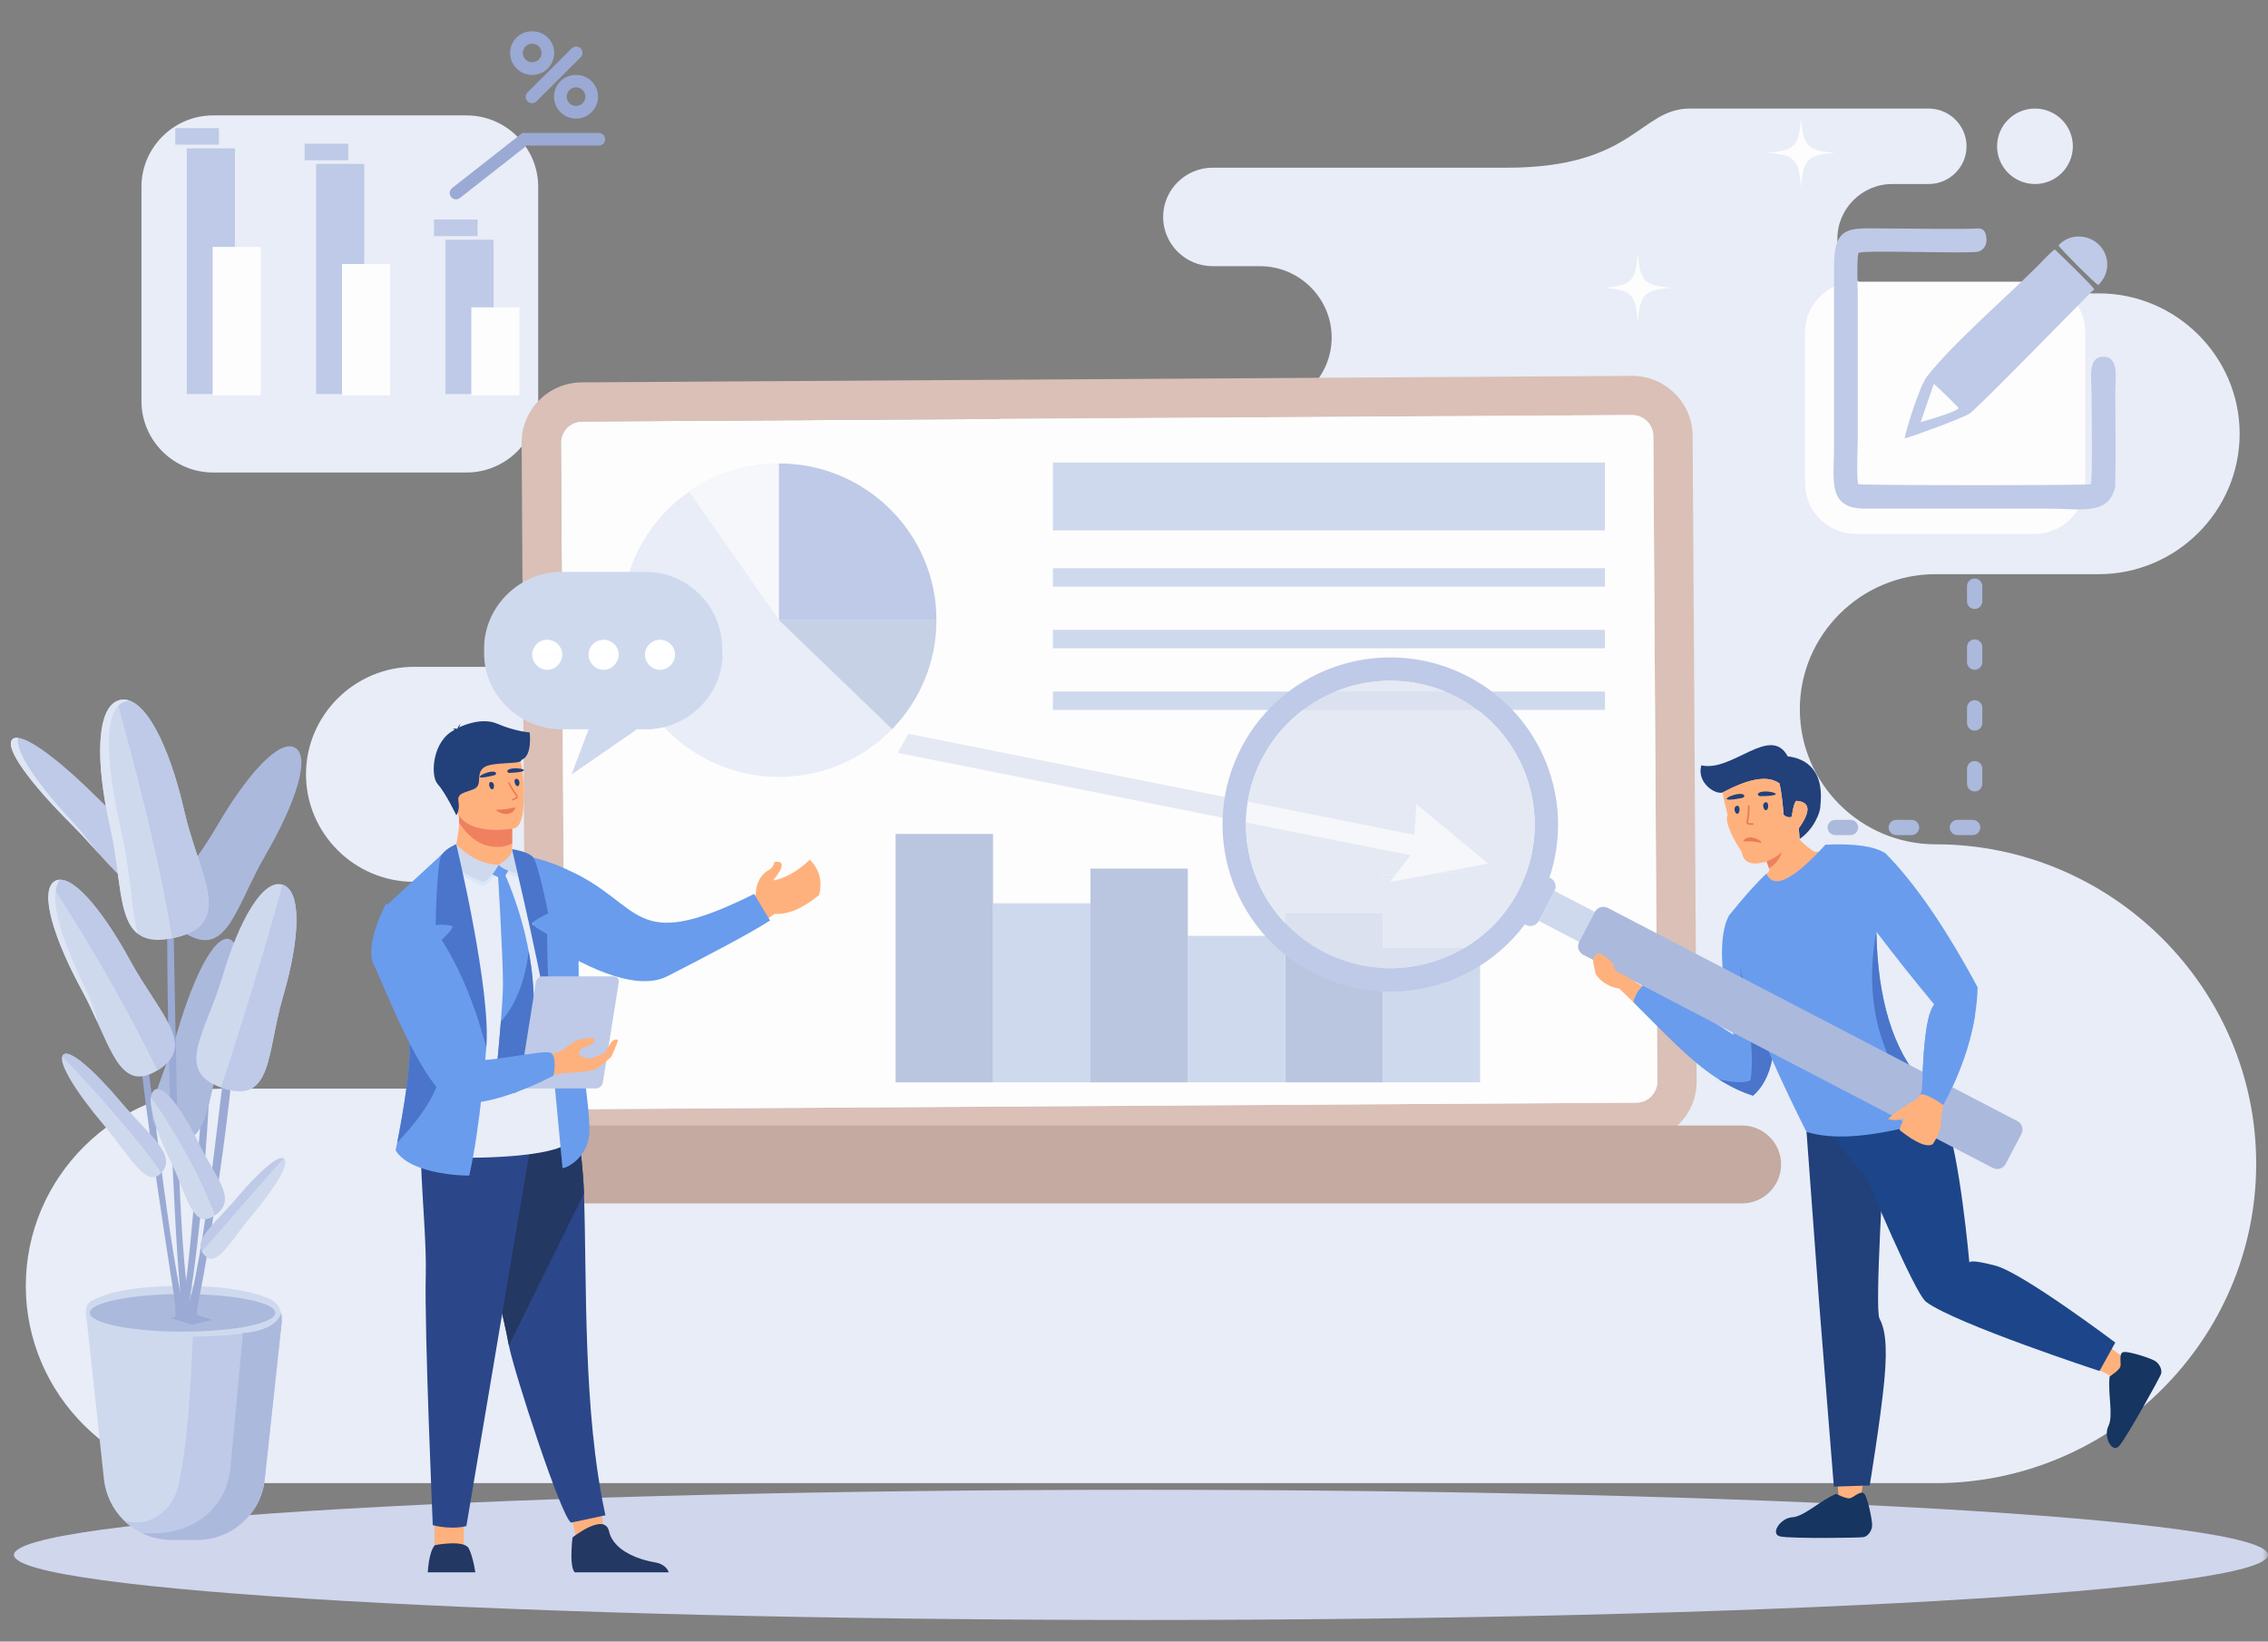 <svg width="210" height="152" viewBox="0 0 210 152" fill="none" xmlns="http://www.w3.org/2000/svg">
<rect x="0" y="0" width="210" height="152" fill="#808080" stroke="none"/>
<mask id="mask0_267_994" style="mask-type:luminance" maskUnits="userSpaceOnUse" x="0" y="0" width="210" height="152">
<rect width="210" height="152" fill="white"/>
</mask>
<g mask="url(#mask0_267_994)">
<path fill-rule="evenodd" clip-rule="evenodd" d="M19.733 10.686H43.196C46.846 10.686 49.833 13.66 49.833 17.294V37.143C49.833 40.779 46.846 43.751 43.196 43.751H19.733C16.085 43.751 13.098 40.779 13.098 37.143V17.294C13.098 13.66 16.085 10.686 19.733 10.686Z" fill="#E8EDF7"/>
<path fill-rule="evenodd" clip-rule="evenodd" d="M188.423 17.04C186.486 17.04 184.915 15.475 184.915 13.546C184.915 11.616 186.486 10.052 188.423 10.052C190.36 10.052 191.931 11.616 191.931 13.546C191.931 15.475 190.36 17.04 188.423 17.04ZM39.472 100.8H20.729C10.642 100.8 2.389 109.018 2.389 119.066C2.389 129.11 10.642 137.33 20.729 137.33H179.207C195.542 137.33 208.906 124.021 208.906 107.754V107.753C208.906 91.486 195.542 78.177 179.207 78.177C172.302 78.177 166.652 72.55 166.652 65.671C166.652 58.793 172.302 53.166 179.207 53.166H194.321C201.501 53.166 207.375 47.316 207.375 40.164C207.375 33.014 201.501 27.163 194.321 27.163H175.21C172.415 27.163 170.128 24.886 170.128 22.101C170.128 19.317 172.415 17.04 175.21 17.04H178.579C180.509 17.04 182.087 15.467 182.087 13.546C182.087 11.624 180.508 10.052 178.579 10.052H165.953C165.953 10.052 161.129 10.052 156.474 10.052C151.819 10.052 151.301 15.529 139.541 15.529C121.363 15.529 130.452 15.529 112.274 15.529C109.756 15.529 107.697 17.581 107.697 20.088C107.697 22.595 109.756 24.646 112.274 24.646H116.669C120.316 24.646 123.302 27.619 123.302 31.251C123.302 34.883 120.316 37.857 116.669 37.857H103.439C85.576 37.857 83.052 42.505 79.924 51.753C76.795 61 60.546 61.745 60.546 61.745H38.328C32.83 61.745 28.333 66.224 28.333 71.698C28.333 77.173 32.83 81.652 38.328 81.652H39.472C44.759 81.652 49.085 85.96 49.085 91.225C49.085 96.492 44.759 100.8 39.472 100.8Z" fill="#E8EDF7"/>
<path fill-rule="evenodd" clip-rule="evenodd" d="M169.928 77.323C169.537 77.323 169.221 77.007 169.221 76.618C169.221 76.23 169.537 75.915 169.928 75.915H171.342C171.732 75.915 172.048 76.23 172.048 76.618C172.048 77.007 171.732 77.323 171.342 77.323H169.928ZM182.132 54.273C182.132 53.885 182.448 53.569 182.839 53.569C183.229 53.569 183.546 53.885 183.546 54.273V55.681C183.546 56.07 183.229 56.386 182.839 56.386C182.448 56.386 182.132 56.07 182.132 55.681V54.273ZM182.132 59.906C182.132 59.517 182.448 59.202 182.839 59.202C183.229 59.202 183.546 59.517 183.546 59.906V61.314C183.546 61.703 183.229 62.018 182.839 62.018C182.448 62.018 182.132 61.703 182.132 61.314V59.906ZM182.132 65.538C182.132 65.15 182.448 64.834 182.839 64.834C183.229 64.834 183.546 65.15 183.546 65.538V66.947C183.546 67.335 183.229 67.65 182.839 67.65C182.448 67.65 182.132 67.335 182.132 66.947V65.538ZM182.132 71.171C182.132 70.782 182.448 70.467 182.839 70.467C183.229 70.467 183.546 70.782 183.546 71.171V72.579C183.546 72.968 183.229 73.283 182.839 73.283C182.448 73.283 182.132 72.968 182.132 72.579V71.171ZM182.653 75.915C183.043 75.915 183.36 76.23 183.36 76.618C183.36 77.007 183.043 77.323 182.653 77.323H181.239C180.849 77.323 180.532 77.007 180.532 76.618C180.532 76.23 180.849 75.915 181.239 75.915H182.653ZM176.997 75.915C177.388 75.915 177.704 76.23 177.704 76.618C177.704 77.007 177.388 77.323 176.997 77.323H175.583C175.193 77.323 174.876 77.007 174.876 76.618C174.876 76.23 175.193 75.915 175.583 75.915H176.997Z" fill="#ABB9DD"/>
<path fill-rule="evenodd" clip-rule="evenodd" d="M105.646 137.946C163.279 137.946 210 140.645 210 143.974C210 147.301 163.279 150 105.646 150C48.013 150 1.293 147.301 1.293 143.974C1.293 140.645 48.013 137.946 105.646 137.946Z" fill="#D0D6EC"/>
<path fill-rule="evenodd" clip-rule="evenodd" d="M151.507 102.101L54.287 102.703C53.203 102.708 52.318 101.838 52.31 100.761L51.939 40.996C51.932 39.92 52.807 39.037 53.89 39.03L151.108 38.429C152.192 38.421 153.078 39.293 153.084 40.372L153.457 100.133C153.463 101.213 152.588 102.095 151.507 102.101ZM156.724 40.349C156.704 37.272 154.176 34.786 151.086 34.803L53.866 35.405C50.778 35.423 48.279 37.943 48.299 41.02L48.67 100.783C48.69 103.86 51.22 106.347 54.309 106.328L151.528 105.727C154.619 105.707 157.115 103.189 157.096 100.112L156.724 40.349Z" fill="#DAC0B6"/>
<path fill-rule="evenodd" clip-rule="evenodd" d="M153.458 100.133C153.464 101.213 152.588 102.095 151.507 102.101L54.288 102.703C53.204 102.709 52.318 101.838 52.31 100.761L51.94 40.996C51.933 39.92 52.807 39.037 53.891 39.03L151.109 38.429C152.192 38.421 153.078 39.293 153.085 40.372L153.458 100.133Z" fill="#FDFDFD"/>
<path fill-rule="evenodd" clip-rule="evenodd" d="M87.646 57.427C87.646 61.602 85.984 65.387 83.283 68.167C80.465 71.07 76.509 72.877 72.132 72.877C63.566 72.877 56.619 65.964 56.619 57.427C56.619 52.181 59.244 47.546 63.259 44.756C65.772 43.002 68.831 41.976 72.132 41.976C80.7 41.976 87.646 48.894 87.646 57.427Z" fill="#FDFDFD"/>
<path fill-rule="evenodd" clip-rule="evenodd" d="M86.704 57.427C86.704 61.348 85.14 64.902 82.603 67.512C79.957 70.238 76.242 71.935 72.133 71.935C64.088 71.935 57.565 65.444 57.565 57.427C57.565 52.501 60.029 48.148 63.8 45.528C66.16 43.882 69.035 42.917 72.133 42.917C80.18 42.917 86.704 49.414 86.704 57.427Z" fill="#E8EDF7"/>
<path fill-rule="evenodd" clip-rule="evenodd" d="M72.134 42.917V57.427L63.803 45.528C66.161 43.882 69.036 42.917 72.134 42.917Z" fill="#F5F7FA"/>
<path fill-rule="evenodd" clip-rule="evenodd" d="M86.704 57.427H72.133V42.917C80.18 42.917 86.704 49.414 86.704 57.427Z" fill="#BECAE7"/>
<path fill-rule="evenodd" clip-rule="evenodd" d="M86.704 57.427C86.704 61.348 85.14 64.902 82.603 67.512L72.133 57.427H86.704Z" fill="#C7D1E6"/>
<path fill-rule="evenodd" clip-rule="evenodd" d="M161.293 111.428H44.102C42.101 111.428 40.478 109.814 40.478 107.822C40.478 105.831 42.101 104.215 44.102 104.215H161.293C163.294 104.215 164.916 105.831 164.916 107.822C164.916 108.985 164.362 110.019 163.505 110.68C162.894 111.149 162.126 111.428 161.293 111.428Z" fill="#C4AAA1"/>
<path fill-rule="evenodd" clip-rule="evenodd" d="M148.607 49.115H97.488V42.824H148.607V49.115ZM148.607 65.735H97.488V64.028H148.607V65.735ZM148.607 60.026H97.488V58.32H148.607V60.026ZM148.607 54.318H97.488V52.61H148.607V54.318Z" fill="#CFD9EE"/>
<path fill-rule="evenodd" clip-rule="evenodd" d="M128.023 100.218H137.044V87.76H128.023V100.218Z" fill="#CFD9EE"/>
<path fill-rule="evenodd" clip-rule="evenodd" d="M119.004 100.218H128.022V84.599H119.004V100.218Z" fill="#BAC6E0"/>
<path fill-rule="evenodd" clip-rule="evenodd" d="M109.982 100.218H119.004V86.655H109.982V100.218Z" fill="#CFD9EE"/>
<path fill-rule="evenodd" clip-rule="evenodd" d="M100.965 100.218H109.983V80.426H100.965V100.218Z" fill="#BAC6E0"/>
<path fill-rule="evenodd" clip-rule="evenodd" d="M91.947 100.218H100.965V83.64H91.947V100.218Z" fill="#CFD9EE"/>
<path fill-rule="evenodd" clip-rule="evenodd" d="M82.926 100.218H91.947V77.219H82.926V100.218Z" fill="#BAC6E0"/>
<path fill-rule="evenodd" clip-rule="evenodd" d="M84.118 67.95L83.113 69.706L130.089 79.093L127.879 81.029L135.523 80.802L131.165 74.381L130.954 77.309L84.118 67.95Z" fill="#E4E9F3"/>
<path fill-rule="evenodd" clip-rule="evenodd" d="M170.162 139.858C170.113 139.437 170.269 138.864 170.21 138.179C169.743 132.837 168.735 120.77 168.735 120.77C168.735 120.77 167.594 111.213 167.506 105.163C168.735 105.053 169.939 104.842 171.127 104.545C173.713 103.887 175.447 102.836 177.911 101.649C179.257 106.584 181.748 115.646 181.748 115.646C181.748 115.646 181.743 117.577 184.322 117.577C186.586 117.577 195.99 125.415 197.85 126.581C197.611 127.147 197.002 127.707 196.726 128.266C193.737 125.833 178.34 120.234 178.34 120.234L174.164 109.687C174.164 109.687 172.909 122.616 173.921 123.628C174.934 124.633 172.125 139.121 172.125 139.858C172.125 139.95 170.942 139.841 170.162 139.858Z" fill="#FFB17D"/>
<path fill-rule="evenodd" clip-rule="evenodd" d="M174.472 106.939C174.472 106.939 173.571 121.233 174.022 122.073C174.472 122.913 174.809 124.313 174.472 127.844C174.135 131.375 173.122 137.546 173.122 137.546L169.801 137.653L168.45 120.782L167.296 105.139L167.268 104.807L171.771 101.443L174.472 106.939Z" fill="#22407A"/>
<path fill-rule="evenodd" clip-rule="evenodd" d="M195.861 124.314L194.398 126.947C194.398 126.947 181.138 122.599 178.356 120.559C177.286 119.776 172.839 109.07 172.839 109.07L169.331 104.922L169.295 102.619L176.827 99.322C176.827 99.322 179.564 102.392 180.1 103.631C181.44 106.721 182.351 116.915 182.351 116.915C182.351 116.915 182.24 116.521 184.772 117.194C187.305 117.869 195.861 124.314 195.861 124.314Z" fill="#1C4689"/>
<path fill-rule="evenodd" clip-rule="evenodd" d="M195.335 127.456C195.335 127.456 196.22 126.885 196.324 126.559C196.429 126.227 196.178 125.405 196.545 125.216C196.911 125.022 199.253 125.793 199.603 126.055C200.033 126.382 200.202 126.89 200.096 127.227C199.988 127.558 196.873 133.18 196.211 133.895C195.554 134.608 194.734 133.031 195.222 132.049C195.71 131.067 195.144 128.998 195.335 127.456Z" fill="#163560"/>
<path fill-rule="evenodd" clip-rule="evenodd" d="M170.013 138.321C170.013 138.321 170.948 138.802 171.287 138.734C171.623 138.659 172.219 138.037 172.565 138.259C172.911 138.482 173.398 140.893 173.343 141.321C173.274 141.859 172.91 142.253 172.564 142.328C172.219 142.402 165.772 142.482 164.825 142.263C163.875 142.046 164.847 140.556 165.946 140.493C167.043 140.431 168.57 138.916 170.013 138.321Z" fill="#163560"/>
<path fill-rule="evenodd" clip-rule="evenodd" d="M159.522 73.376C161.758 72.201 163.593 71.703 164.772 72.544C164.932 73.264 165.057 74.232 165.15 75.447C165.385 75.656 165.639 75.717 165.91 75.629C166.001 74.855 166.136 74.364 166.314 74.155C167.619 74.239 167.697 75.088 166.548 76.7C166.591 77.092 166.616 77.422 166.621 77.688C167.889 76.865 168.587 75.201 168.551 74.607C168.98 70.836 166.677 70.165 165.529 70.034C163.93 67.052 160.388 71.528 157.527 70.865C157.085 72.458 158.8 73.612 159.522 73.376Z" fill="#22407A"/>
<path fill-rule="evenodd" clip-rule="evenodd" d="M169.218 78.619C168.828 78.797 168.165 78.954 168 78.854C167.371 78.472 166.865 78.02 166.623 77.704C166.617 77.437 166.593 77.107 166.548 76.713C167.704 75.092 167.626 74.24 166.314 74.155C166.135 74.365 166 74.859 165.908 75.636C165.635 75.725 165.381 75.664 165.145 75.452C165.052 74.234 164.924 73.26 164.764 72.538C163.58 71.692 161.737 72.193 159.49 73.373C159.615 74.039 159.772 74.735 159.965 75.46C159.691 75.998 160.276 77.398 161.272 78.892C161.428 79.892 162.195 80.187 163.572 79.772C163.714 80.096 163.836 80.511 163.831 80.566C163.824 80.65 163.73 80.763 163.586 80.882C164.116 82.436 165.993 81.68 169.218 78.619Z" fill="#FFB17D"/>
<path fill-rule="evenodd" clip-rule="evenodd" d="M151.211 92.776C155.811 97.369 158.243 100.091 162.319 101.456C163.203 100.677 163.791 99.562 164.084 98.113C165.094 100.373 166.152 102.602 167.262 104.799C169.565 105.544 172.951 105.333 177.419 104.165L177.951 102.104C178.277 101.871 179.273 101.893 179.941 102.316C182.063 98.339 183.036 94.664 183.114 91.419C180.137 85.884 177.29 81.745 174.57 79.002C173.533 78.348 171.682 78.087 169.019 78.214C166.029 81.504 164.213 82.395 163.57 80.885C162.64 81.743 161.48 83.04 160.089 84.776C159.106 86.607 159.247 90.288 160.511 95.82C157.84 94.082 155.115 92.431 152.096 91.242C151.738 91.546 151.394 92.07 151.211 92.776ZM177.991 100.216C175.274 97.165 173.855 92.516 173.735 86.27C175.492 88.576 177.278 90.819 179.09 93.002C178.484 93.722 178.118 96.127 177.991 100.216Z" fill="#699CED"/>
<path fill-rule="evenodd" clip-rule="evenodd" d="M164.085 98.113C162.634 94.667 161.626 91.76 161.058 89.391C162.08 94.505 162.421 98.051 162.083 100.033C161.42 100.312 160.485 100.233 159.137 99.94C160.157 100.572 161.191 101.105 162.32 101.456C163.204 100.677 163.791 99.562 164.085 98.113Z" fill="#4A75CA"/>
<path fill-rule="evenodd" clip-rule="evenodd" d="M177.953 102.104C177.926 101.519 177.939 100.891 177.993 100.216C175.276 97.165 173.857 92.516 173.736 86.27C172.586 92.476 173.952 97.909 177.834 102.565L177.953 102.104Z" fill="#4A75CA"/>
<path fill-rule="evenodd" clip-rule="evenodd" d="M165 78.873C164.693 79.199 164.216 79.498 163.57 79.772C163.666 79.989 163.752 80.248 163.798 80.412C164.411 80.039 164.812 79.526 165 78.873Z" fill="#EF8161"/>
<path fill-rule="evenodd" clip-rule="evenodd" d="M143.944 82.494L150.968 86.15L149.51 88.931L142.484 85.273L143.944 82.494Z" fill="#CFD9EE"/>
<path fill-rule="evenodd" clip-rule="evenodd" d="M146.221 87.219L147.68 84.439C147.905 84.01 148.44 83.844 148.871 84.068L155.276 87.402L155.287 87.407L169.122 94.608L169.125 94.61L172.957 96.605L186.795 103.808C187.225 104.033 187.393 104.565 187.168 104.994L185.71 107.774C185.484 108.201 184.949 108.369 184.519 108.145L178.111 104.81L178.103 104.806L164.264 97.603L160.433 95.608L160.432 95.607L146.595 88.405C146.164 88.18 145.996 87.648 146.221 87.219Z" fill="#ABB9DD"/>
<path fill-rule="evenodd" clip-rule="evenodd" d="M179.721 103.933C179.762 103.024 179.916 102.236 180.185 101.568C179.759 100.902 178.867 100.463 178.472 100.537L177.418 101.81C176.275 102.449 175.407 103.05 174.811 103.616C175.506 103.801 176.046 103.72 176.428 103.374C176.036 104.054 175.864 104.481 175.91 104.654C177.404 105.835 178.423 106.263 178.97 105.941C179.51 105.072 179.759 104.403 179.721 103.933Z" fill="#FFB17D"/>
<path fill-rule="evenodd" clip-rule="evenodd" d="M182.874 93.999C182.463 96.569 181.52 99.36 179.942 102.316C179.433 101.97 178.18 101.154 177.793 101.358C178.03 100.808 177.939 100.891 177.992 100.216C178.084 97.242 178.304 95.161 178.649 93.968C179.749 94.055 181.158 94.064 182.874 93.999Z" fill="#699CED"/>
<path fill-rule="evenodd" clip-rule="evenodd" d="M151.213 92.777C151.065 92.637 150.499 92.066 149.916 91.521C149.075 91.483 147.906 90.713 147.709 90.047C147.59 89.149 147.242 88.815 147.934 88.26C148.201 88.237 148.8 88.579 149.401 89.279C149.365 89.915 150.041 90.115 150.474 90.341C151.025 90.71 150.635 90.425 151.263 90.832C151.542 91.064 151.927 91.197 152.071 91.328C151.711 91.656 151.405 92.065 151.213 92.777Z" fill="#FFB17D"/>
<path fill-rule="evenodd" clip-rule="evenodd" d="M163.027 78.041C162.431 77.895 162.089 77.887 161.483 77.911C161.239 77.921 161.921 77.043 163.077 77.941C163.102 77.988 163.073 78.053 163.027 78.041Z" fill="#E97B57"/>
<path fill-rule="evenodd" clip-rule="evenodd" d="M162.978 73.354C162.654 73.461 162.739 73.719 163 73.719C165.763 73.71 163.778 73.085 162.978 73.354Z" fill="#22407A"/>
<path fill-rule="evenodd" clip-rule="evenodd" d="M161.26 73.52C161.6 73.561 161.568 73.83 161.314 73.882C158.605 74.429 160.421 73.419 161.26 73.52Z" fill="#22407A"/>
<path fill-rule="evenodd" clip-rule="evenodd" d="M162.322 76.375L162.306 76.377C162.001 76.387 161.84 76.387 161.758 76.292C161.682 76.206 161.703 76.082 161.742 75.856C161.786 75.608 161.852 75.229 161.841 74.635C161.841 74.593 161.876 74.558 161.919 74.557C161.963 74.556 161.998 74.59 161.999 74.634C162.009 75.241 161.943 75.628 161.899 75.884C161.873 76.031 161.851 76.159 161.877 76.19C161.913 76.231 162.129 76.226 162.301 76.219C162.345 76.219 162.381 76.252 162.382 76.298C162.384 76.334 162.358 76.366 162.322 76.375Z" fill="#E97B57"/>
<path fill-rule="evenodd" clip-rule="evenodd" d="M160.849 75.353C160.657 75.381 160.4 74.671 160.868 74.605C161.118 74.569 161.165 75.307 160.849 75.353Z" fill="#22407A"/>
<path fill-rule="evenodd" clip-rule="evenodd" d="M163.503 75.025C163.309 75.052 163.052 74.344 163.52 74.277C163.77 74.242 163.818 74.98 163.503 75.025Z" fill="#22407A"/>
<path fill-rule="evenodd" clip-rule="evenodd" d="M114.965 69.18C118.939 61.608 128.324 58.677 135.928 62.636C142.789 66.208 145.853 74.168 143.464 81.252L143.569 81.309C144 81.532 144.168 82.066 143.944 82.494L142.484 85.273C142.26 85.702 141.724 85.87 141.294 85.645L141.188 85.59C136.711 91.588 128.399 93.627 121.536 90.055C113.933 86.097 110.992 76.752 114.965 69.18ZM116.887 70.181C113.468 76.696 115.999 84.737 122.541 88.142C129.083 91.547 137.157 89.025 140.576 82.512C143.996 75.997 141.464 67.956 134.923 64.55C128.381 61.145 120.307 63.666 116.887 70.181Z" fill="#BECAE7"/>
<path fill-rule="evenodd" clip-rule="evenodd" d="M136.803 65.734H120.659C119.133 66.884 117.832 68.38 116.886 70.181C116.202 71.485 115.756 72.85 115.533 74.227L130.955 77.309L131.166 74.381L135.524 80.802L127.88 81.029L130.09 79.093L115.365 76.15C115.318 79.585 116.611 82.95 119.005 85.478V84.599H128.022V87.76H135.611C137.653 86.541 139.393 84.766 140.577 82.512C143.646 76.664 141.92 69.584 136.803 65.734Z" fill="#E4E9F3"/>
<path fill-rule="evenodd" clip-rule="evenodd" d="M137.801 79.965L131.16 74.467L130.956 77.309L115.534 74.227C115.431 74.867 115.375 75.51 115.365 76.15L130.621 79.182L128.697 81.668L137.801 79.965Z" fill="#F5F7FA"/>
<path fill-rule="evenodd" clip-rule="evenodd" d="M128.021 87.76V84.599H119.004V85.478C119.998 86.528 121.182 87.435 122.54 88.142C124.296 89.056 126.163 89.543 128.021 89.64V87.76Z" fill="#DBE1EF"/>
<path fill-rule="evenodd" clip-rule="evenodd" d="M135.611 87.76H128.021V89.64C130.689 89.78 133.336 89.116 135.611 87.76Z" fill="#DBE1EF"/>
<path fill-rule="evenodd" clip-rule="evenodd" d="M120.66 65.734H136.804C136.221 65.296 135.593 64.898 134.923 64.55C134.553 64.358 134.178 64.183 133.8 64.028H123.667C122.601 64.463 121.589 65.034 120.66 65.734Z" fill="#DBE1EF"/>
<path fill-rule="evenodd" clip-rule="evenodd" d="M123.666 64.028H133.798C130.459 62.661 126.827 62.742 123.666 64.028Z" fill="#E4E9F3"/>
<path fill-rule="evenodd" clip-rule="evenodd" d="M171.823 26.083H188.394C190.97 26.083 193.079 28.183 193.079 30.751V44.768C193.079 47.335 190.97 49.435 188.394 49.435H171.823C169.246 49.435 167.137 47.335 167.137 44.768V30.751C167.137 28.183 169.246 26.083 171.823 26.083Z" fill="#FDFDFD"/>
<path fill-rule="evenodd" clip-rule="evenodd" d="M195.85 45.096C195.929 42.211 195.86 39.23 195.86 36.335C195.86 35.095 196.243 33.057 194.79 33.029C193.299 33 193.658 34.942 193.658 36.25C193.658 37.183 193.773 44.651 193.59 44.832C193.466 44.957 172.2 44.949 172.085 44.835C171.859 44.611 172.017 41.193 172.017 40.588V27.574C172.017 27.055 171.9 23.604 172.095 23.417C172.401 23.126 182.295 23.517 183.157 23.303C183.607 23.19 183.948 22.761 183.936 22.22C183.919 21.501 183.682 21.166 183.221 21.152C181.558 21.249 176.754 21.155 174.724 21.155C171.293 21.155 169.817 20.733 169.817 24.682C169.817 30.268 169.817 35.854 169.817 41.438C169.817 44.399 169.156 47.105 172.674 47.093L189.5 47.092C192.727 47.092 195.23 47.763 195.85 45.096Z" fill="#BECAE7"/>
<path fill-rule="evenodd" clip-rule="evenodd" d="M179.058 35.551C179.267 35.666 181.37 37.751 181.352 37.79C181.211 38.112 178.289 38.98 177.841 39.077L179.058 35.551ZM182.349 38.305C182.742 38.161 191.585 29.108 192.506 28.186C192.944 27.745 193.464 27.166 193.913 26.797C193.685 26.381 190.927 23.735 190.258 23.094C189.86 23.355 188.99 24.305 188.588 24.709C185.675 27.608 180.806 31.81 178.411 34.879C177.749 35.726 176.526 39.649 176.352 40.59C177.119 40.413 181.692 38.728 182.349 38.305Z" fill="#BECAE7"/>
<path fill-rule="evenodd" clip-rule="evenodd" d="M194.283 26.388C195.426 25.306 195.348 23.648 194.348 22.66C193.299 21.622 191.537 21.651 190.604 22.725C190.732 23.003 193.962 26.25 194.283 26.388Z" fill="#BECAE7"/>
<path fill-rule="evenodd" clip-rule="evenodd" d="M151.652 23.397C151.455 26.073 151.06 26.441 148.498 26.648C151.06 26.854 151.455 27.222 151.652 29.898C151.847 27.222 152.244 26.854 154.805 26.648C152.244 26.441 151.847 26.073 151.652 23.397Z" fill="#FDFDFD"/>
<path fill-rule="evenodd" clip-rule="evenodd" d="M166.766 10.896C166.569 13.572 166.174 13.941 163.613 14.148C166.174 14.352 166.569 14.722 166.766 17.398C166.961 14.722 167.358 14.352 169.918 14.148C167.358 13.941 166.961 13.572 166.766 10.896Z" fill="#FDFDFD"/>
<path fill-rule="evenodd" clip-rule="evenodd" d="M59.796 52.952H52.001C48.112 52.952 44.826 56.161 44.826 60.032V60.503C44.826 64.375 48.112 67.517 52.001 67.517H54.523L52.94 71.686L58.97 67.517H59.796C63.684 67.517 66.866 64.375 66.866 60.503V60.032C66.866 56.161 63.684 52.952 59.796 52.952Z" fill="#CFD9EE"/>
<path fill-rule="evenodd" clip-rule="evenodd" d="M59.721 60.623C59.721 61.39 60.343 62.01 61.112 62.01C61.879 62.01 62.503 61.39 62.503 60.623C62.503 59.859 61.879 59.238 61.112 59.238C60.343 59.238 59.721 59.859 59.721 60.623Z" fill="white"/>
<path fill-rule="evenodd" clip-rule="evenodd" d="M54.498 60.623C54.498 61.39 55.122 62.01 55.891 62.01C56.659 62.01 57.282 61.39 57.282 60.623C57.282 59.859 56.659 59.238 55.891 59.238C55.122 59.238 54.499 59.859 54.498 60.623Z" fill="white"/>
<path fill-rule="evenodd" clip-rule="evenodd" d="M49.277 60.623C49.277 61.39 49.9 62.01 50.669 62.01C51.438 62.01 52.061 61.39 52.061 60.623C52.061 59.859 51.438 59.238 50.669 59.238C49.9 59.238 49.277 59.859 49.277 60.623Z" fill="white"/>
<path fill-rule="evenodd" clip-rule="evenodd" d="M44.873 60.639C44.94 64.382 48.155 67.517 52 67.517H54.523L52.941 71.686L58.97 67.517H59.796C63.642 67.517 66.839 64.382 66.906 60.639H44.873Z" fill="#CFD9EE"/>
<path fill-rule="evenodd" clip-rule="evenodd" d="M59.721 60.639C59.721 61.348 60.343 62.025 61.112 62.025C61.88 62.025 62.502 61.348 62.502 60.639H59.721Z" fill="white"/>
<path fill-rule="evenodd" clip-rule="evenodd" d="M54.498 60.639C54.498 61.348 55.119 62.025 55.889 62.025C56.657 62.025 57.28 61.348 57.28 60.639H54.498Z" fill="white"/>
<path fill-rule="evenodd" clip-rule="evenodd" d="M49.277 60.639C49.277 61.348 49.9 62.025 50.669 62.025C51.437 62.025 52.061 61.348 52.061 60.639H49.277Z" fill="white"/>
<path fill-rule="evenodd" clip-rule="evenodd" d="M26.093 122.322L24.509 136.973C24.164 140.167 21.457 142.59 18.232 142.59H15.903C15.843 142.59 15.783 142.588 15.723 142.587H15.717C15.658 142.584 15.6 142.582 15.541 142.577C15.487 142.576 15.434 142.572 15.38 142.567L15.345 142.564C15.292 142.56 15.237 142.553 15.182 142.547C15.124 142.542 15.065 142.534 15.006 142.526C12.188 142.127 9.938 139.866 9.626 136.973L8.042 122.322C7.786 120.951 8.117 120.57 8.757 120.306C9.248 120.104 10.989 119.074 16.908 119.074C19.939 119.074 21.663 119.353 22.823 119.602C24.113 119.881 24.678 120.145 25.061 120.329C25.935 120.742 26.098 121.626 26.093 122.322Z" fill="#CFD9EE"/>
<path fill-rule="evenodd" clip-rule="evenodd" d="M22.495 123.435C22.495 123.435 21.703 123.716 17.855 123.759C17.673 128.256 17.392 132.572 16.864 135.744C16.821 135.969 16.779 136.205 16.74 136.457C16.656 136.911 16.564 137.345 16.466 137.764C15.743 140.404 13.175 141.549 11.383 140.689C11.888 141.204 12.482 141.633 13.137 141.951L13.136 141.952C13.149 141.959 13.161 141.963 13.173 141.969C13.223 141.992 13.272 142.014 13.322 142.037C13.383 142.065 13.444 142.092 13.508 142.117C13.557 142.138 13.611 142.157 13.661 142.177C13.726 142.201 13.79 142.225 13.854 142.246C13.873 142.254 13.895 142.262 13.915 142.27L13.919 142.269C14.546 142.475 15.211 142.59 15.902 142.59H18.232C21.456 142.59 24.164 140.167 24.509 136.973L26.092 122.322C24.686 123.936 22.495 123.435 22.495 123.435Z" fill="#BECAE7"/>
<path fill-rule="evenodd" clip-rule="evenodd" d="M26.093 122.322L24.509 136.973C24.165 140.167 21.457 142.59 18.233 142.59H15.903C15.843 142.59 15.783 142.588 15.723 142.587H15.717C15.659 142.584 15.6 142.582 15.541 142.577C15.488 142.576 15.434 142.572 15.381 142.567L15.346 142.564C15.293 142.56 15.238 142.553 15.183 142.547C15.124 142.542 15.065 142.534 15.006 142.526C14.361 142.432 13.745 142.244 13.176 141.971H14.253C17.479 141.971 21.119 140.022 21.377 135.49L22.496 123.435C22.496 123.435 25.5 123.304 26.024 121.6C26.025 121.6 26.099 121.626 26.093 122.322Z" fill="#ABB9DD"/>
<path fill-rule="evenodd" clip-rule="evenodd" d="M25.5 121.562C25.5 122.525 21.652 123.304 16.908 123.304C12.162 123.304 8.316 122.525 8.316 121.562C8.316 120.601 12.162 119.822 16.908 119.822C21.652 119.822 25.5 120.601 25.5 121.562Z" fill="#ABB9DD"/>
<path fill-rule="evenodd" clip-rule="evenodd" d="M14.367 81.623C12.897 83.087 11.345 81.486 9.194 79.098C9.146 79.043 9.095 78.989 9.044 78.932L9.039 78.926C8.991 78.871 8.942 78.819 8.892 78.764C8.826 78.689 8.76 78.615 8.693 78.54C8.617 78.456 8.539 78.371 8.459 78.285C8.383 78.195 8.303 78.108 8.22 78.02C8.1 77.887 7.976 77.754 7.852 77.618C7.728 77.484 7.601 77.348 7.473 77.211C7.43 77.165 7.387 77.119 7.342 77.074C7.084 76.801 6.815 76.525 6.54 76.25C2.889 72.614 0.355 69.243 1.145 68.455C1.161 68.439 1.19 68.416 1.226 68.39C1.345 68.318 1.503 68.295 1.695 68.32C2.997 68.479 5.892 70.756 8.974 73.826C12.624 77.462 16.381 79.618 14.367 81.623Z" fill="#BECAE7"/>
<path fill-rule="evenodd" clip-rule="evenodd" d="M14.922 80.595C15.065 79.365 13.557 78.008 11.59 76.251C13.45 78.016 14.916 79.394 14.922 80.595Z" fill="#4A8134"/>
<path fill-rule="evenodd" clip-rule="evenodd" d="M9.194 79.098C9.146 79.043 9.095 78.989 9.044 78.932L9.039 78.926C8.991 78.871 8.942 78.819 8.892 78.764C8.826 78.689 8.76 78.615 8.693 78.54C8.617 78.456 8.539 78.371 8.459 78.285C8.383 78.195 8.303 78.108 8.22 78.02C8.1 77.887 7.976 77.754 7.852 77.618C7.728 77.484 7.601 77.348 7.473 77.211C7.431 77.165 7.387 77.12 7.342 77.074C7.084 76.801 6.815 76.525 6.54 76.25C2.889 72.614 0.355 69.243 1.145 68.455C1.161 68.439 1.19 68.416 1.226 68.39C1.345 68.318 1.503 68.295 1.695 68.32C1.309 69.437 3.49 72.67 6.772 76.147C7.712 77.143 8.436 78.203 9.194 79.098Z" fill="#DEE6F4"/>
<path fill-rule="evenodd" clip-rule="evenodd" d="M24.582 79.179C21.816 83.95 21.057 88.671 17.303 86.514C13.55 84.355 17.276 81.341 20.043 76.569C22.809 71.796 25.845 68.385 27.32 69.235C28.796 70.082 27.347 74.408 24.582 79.179Z" fill="#ABB9DD"/>
<path fill-rule="evenodd" clip-rule="evenodd" d="M22.099 90.268C22.144 90.612 22.152 90.954 22.154 91.29C22.156 91.459 22.147 91.627 22.144 91.796L22.119 92.301L21.98 94.316L21.814 96.329L21.619 98.339C21.342 101.017 21.024 103.689 20.669 106.359L20.389 108.36L20.098 110.358L19.952 111.358L19.797 112.356C19.691 113.021 19.596 113.689 19.48 114.351L19.152 116.346C19.03 117.011 18.913 117.676 18.798 118.34C18.679 119.004 18.529 119.664 18.413 120.33C18.295 120.998 18.178 121.669 18.173 122.374L16.963 122.048C17.123 121.749 17.248 121.439 17.366 121.123C17.424 120.967 17.48 120.809 17.531 120.651C17.586 120.492 17.631 120.331 17.667 120.168C17.749 119.844 17.814 119.515 17.887 119.189C17.954 118.861 18.034 118.536 18.092 118.206C18.218 117.547 18.343 116.888 18.463 116.229C18.575 115.566 18.687 114.906 18.793 114.244C19.201 111.59 19.562 108.926 19.887 106.26L20.857 98.254C21.017 96.92 21.185 95.587 21.36 94.253L21.62 92.253L21.692 91.754C21.72 91.588 21.745 91.422 21.778 91.256C21.838 90.923 21.91 90.596 21.998 90.268H22.099Z" fill="#9AAAD4"/>
<path fill-rule="evenodd" clip-rule="evenodd" d="M19.845 87.74C19.888 88.096 19.903 88.452 19.912 88.806C19.923 89.16 19.917 89.514 19.912 89.868L19.856 91.988L19.78 94.108L19.682 96.227C19.534 99.051 19.364 101.874 19.177 104.697C19.076 106.109 18.983 107.52 18.87 108.929C18.758 110.34 18.623 111.75 18.492 113.159C18.343 114.567 18.187 115.974 17.997 117.379C17.953 117.73 17.909 118.082 17.853 118.433C17.797 118.784 17.747 119.135 17.683 119.485C17.653 119.659 17.619 119.835 17.58 120.007C17.536 120.179 17.488 120.353 17.437 120.524C17.331 120.868 17.224 121.208 17.078 121.54L17 121.522C16.984 121.158 17.003 120.804 17.028 120.451C17.042 120.275 17.058 120.101 17.078 119.925C17.093 119.751 17.107 119.575 17.127 119.401C17.205 118.699 17.321 118.007 17.389 117.304L17.505 116.253C17.544 115.903 17.583 115.552 17.613 115.201L17.813 113.094C17.938 111.687 18.066 110.281 18.172 108.873C18.297 107.468 18.398 106.059 18.509 104.65C18.718 101.833 18.902 99.014 19.078 96.194C19.169 94.783 19.264 93.374 19.366 91.964L19.518 89.849C19.571 89.145 19.642 88.44 19.767 87.74H19.845Z" fill="#9AAAD4"/>
<path fill-rule="evenodd" clip-rule="evenodd" d="M12.398 90.09C12.73 91.397 12.86 92.74 13.067 94.067L13.348 96.063L13.619 98.061L14.66 106.056C14.834 107.388 15.002 108.722 15.182 110.052C15.361 111.385 15.555 112.714 15.744 114.044C15.947 115.371 16.154 116.699 16.392 118.021C16.447 118.352 16.507 118.682 16.571 119.011C16.634 119.34 16.692 119.67 16.765 119.997C16.836 120.326 16.93 120.648 17.044 120.966C17.156 121.284 17.285 121.598 17.451 121.903L16.224 122.165C16.338 120.752 16.008 119.452 15.819 118.115L15.208 114.125C15.006 112.794 14.803 111.465 14.611 110.132L14.028 106.141C13.654 103.476 13.307 100.809 12.99 98.139L12.761 96.135L12.555 94.128L12.368 92.118C12.34 91.783 12.313 91.448 12.304 91.111C12.293 90.774 12.287 90.433 12.316 90.09H12.398Z" fill="#9AAAD4"/>
<path fill-rule="evenodd" clip-rule="evenodd" d="M9.567 104.117C12.093 107.115 13.589 110.199 14.982 108.546C16.374 106.892 13.776 105.115 11.25 102.116C8.724 99.118 6.381 97.037 5.835 97.687C5.287 98.336 7.04 101.117 9.567 104.117Z" fill="#CFD9EE"/>
<path fill-rule="evenodd" clip-rule="evenodd" d="M23.288 112.553C21.234 114.992 20.016 117.498 18.883 116.155C17.751 114.81 19.864 113.365 21.918 110.927C23.972 108.489 25.876 106.797 26.321 107.325C26.766 107.853 25.341 110.114 23.288 112.553Z" fill="#BECAE7"/>
<path fill-rule="evenodd" clip-rule="evenodd" d="M20.641 96.874C19.147 101.962 19.309 106.54 15.83 105.391C12.352 104.24 14.94 100.571 16.435 95.483C17.932 90.396 19.879 86.515 21.247 86.966C22.614 87.419 22.138 91.787 20.641 96.874Z" fill="#ABB9DD"/>
<path fill-rule="evenodd" clip-rule="evenodd" d="M26.207 92.264C24.679 97.465 25.271 102.286 20.638 100.755C16.005 99.223 19.075 95.612 20.604 90.411C22.133 85.21 24.353 81.318 26.173 81.92C27.996 82.522 27.737 87.062 26.207 92.264Z" fill="#CFD9EE"/>
<path fill-rule="evenodd" clip-rule="evenodd" d="M26.176 81.92L26.156 81.914C24.597 87.765 21.841 96.59 20.463 100.693C20.52 100.715 20.579 100.735 20.639 100.755C25.273 102.286 24.68 97.465 26.208 92.264C27.738 87.062 27.998 82.522 26.176 81.92Z" fill="#BECAE7"/>
<path fill-rule="evenodd" clip-rule="evenodd" d="M15.761 78.077C15.818 78.536 15.854 78.994 15.882 79.452C15.898 79.681 15.906 79.911 15.918 80.14L15.942 80.827L16.015 83.578L16.081 86.328L16.131 89.077L16.235 94.576L16.348 100.076C16.385 101.908 16.427 103.741 16.482 105.573C16.537 107.405 16.608 109.238 16.689 111.068C16.779 112.898 16.883 114.727 17.041 116.551C17.122 117.462 17.198 118.372 17.317 119.278C17.352 119.503 17.391 119.728 17.432 119.952C17.471 120.177 17.522 120.399 17.578 120.619C17.637 120.838 17.69 121.061 17.767 121.273C17.84 121.485 17.919 121.697 18.011 121.903L16.785 122.165C16.792 121.919 16.788 121.679 16.776 121.441C16.771 121.203 16.768 120.97 16.756 120.736C16.75 120.62 16.744 120.503 16.737 120.387C16.732 120.27 16.728 120.155 16.72 120.04C16.708 119.808 16.692 119.579 16.672 119.348C16.641 118.889 16.593 118.429 16.554 117.972L16.449 116.596C16.386 115.678 16.332 114.761 16.278 113.844L16.133 111.095C16.039 109.261 15.958 107.428 15.89 105.594C15.818 103.76 15.751 101.926 15.696 100.092C15.643 98.258 15.604 96.424 15.568 94.59C15.551 93.672 15.53 92.754 15.52 91.837L15.496 89.086L15.479 86.334L15.489 83.582L15.52 80.829C15.528 80.372 15.54 79.912 15.564 79.455C15.588 78.995 15.62 78.536 15.676 78.077H15.761Z" fill="#9AAAD4"/>
<path fill-rule="evenodd" clip-rule="evenodd" d="M7.596 91.719C10.227 96.552 10.898 101.366 14.596 99.1C18.295 96.836 14.7 93.813 12.069 88.98C9.437 84.146 6.521 80.707 5.069 81.597C3.613 82.488 4.964 86.885 7.596 91.719Z" fill="#CFD9EE"/>
<path fill-rule="evenodd" clip-rule="evenodd" d="M15.84 107.59C17.396 110.79 17.823 113.956 19.934 112.509C22.045 111.061 19.95 109.04 18.394 105.84C16.837 102.64 15.129 100.352 14.299 100.921C13.469 101.491 14.283 104.389 15.84 107.59Z" fill="#BECAE7"/>
<path fill-rule="evenodd" clip-rule="evenodd" d="M17.05 75.053C18.438 81.134 21.802 85.557 16.139 86.84C10.474 88.121 11.588 82.686 10.2 76.605C8.812 70.524 8.886 65.323 11.113 64.818C13.339 64.314 15.662 68.972 17.05 75.053Z" fill="#CFD9EE"/>
<path fill-rule="evenodd" clip-rule="evenodd" d="M17.051 75.053C15.663 68.972 13.34 64.314 11.114 64.818C11.015 64.841 10.923 64.876 10.832 64.915C13.427 74.197 15.179 81.949 15.937 86.88C16.007 86.865 16.069 86.856 16.14 86.84C21.804 85.557 18.44 81.134 17.051 75.053Z" fill="#BECAE7"/>
<path fill-rule="evenodd" clip-rule="evenodd" d="M11.236 77.006C9.792 70.68 9.462 65.433 11.689 64.929C11.803 64.902 11.918 64.891 12.033 64.894C11.726 64.778 11.417 64.749 11.113 64.818C8.886 65.323 8.812 70.524 10.2 76.605C11.199 80.981 10.903 85.023 12.77 86.467C12.183 84.587 12.104 80.812 11.236 77.006Z" fill="#DEE6F4"/>
<path fill-rule="evenodd" clip-rule="evenodd" d="M12.068 88.98C9.436 84.146 6.521 80.707 5.068 81.597C4.944 81.673 4.844 81.776 4.758 81.899C9.1 88.585 12.312 94.434 14.571 99.115L14.595 99.1C18.294 96.836 14.699 93.813 12.068 88.98Z" fill="#BECAE7"/>
<path fill-rule="evenodd" clip-rule="evenodd" d="M7.966 91.659C5.796 87.144 4.364 83.232 5.528 81.459C5.362 81.467 5.208 81.512 5.069 81.597C3.613 82.488 4.964 86.885 7.596 91.719C8.124 92.689 8.574 93.659 8.984 94.573C8.984 94.108 8.447 92.66 7.966 91.659Z" fill="#DEE6F4"/>
<path fill-rule="evenodd" clip-rule="evenodd" d="M11.252 102.116C8.725 99.118 6.383 97.037 5.836 97.687C5.806 97.723 5.783 97.768 5.766 97.819C8.543 100.714 13.451 106.234 14.926 108.606C14.945 108.586 14.964 108.569 14.984 108.546C16.375 106.892 13.777 105.115 11.252 102.116Z" fill="#BECAE7"/>
<path fill-rule="evenodd" clip-rule="evenodd" d="M13.982 101.593C13.856 102.754 14.618 105.079 15.84 107.59C17.386 110.771 17.818 113.915 19.896 112.532C18.589 108.86 15.84 104.166 13.982 101.593Z" fill="#CFD9EE"/>
<path fill-rule="evenodd" clip-rule="evenodd" d="M26.321 107.325C26.304 107.304 26.284 107.288 26.262 107.275C24.194 109.559 21.374 112.786 18.697 115.878C18.746 115.97 18.805 116.063 18.883 116.155C20.016 117.497 21.234 114.992 23.286 112.553C25.341 110.114 26.766 107.853 26.321 107.325Z" fill="#CFD9EE"/>
<path fill-rule="evenodd" clip-rule="evenodd" d="M15.719 122.034L16.314 121.934L17.117 122.034C17.117 122.034 18.17 121.737 18.258 121.758C18.346 121.78 19.633 122.212 19.633 122.212L17.794 122.66L15.719 122.034Z" fill="#9AAAD4"/>
<path fill-rule="evenodd" clip-rule="evenodd" d="M69.724 85.968C69.962 85.792 70.791 85.297 71.724 84.616C72.937 84.709 74.308 84.13 75.84 82.879C76.169 81.612 75.885 80.519 74.989 79.603C73.817 80.7 72.683 81.339 71.59 81.521C72.615 80.256 72.654 79.686 71.706 79.812C71.685 80.04 71.551 80.265 71.308 80.488C70.451 80.92 70.001 81.735 69.957 82.93C69.517 83.213 69.057 83.489 68.826 83.651C69.287 84.185 69.576 84.911 69.724 85.968Z" fill="#FFB17D"/>
<path fill-rule="evenodd" clip-rule="evenodd" d="M52.609 139.086L55.407 138.635L56.017 142.019L53.341 142.394L52.609 139.086Z" fill="#FFB17D"/>
<path fill-rule="evenodd" clip-rule="evenodd" d="M40.238 140.251H42.942V143.65H40.238V140.251Z" fill="#FFB17D"/>
<path fill-rule="evenodd" clip-rule="evenodd" d="M52.501 80.514C48.175 79.246 49.006 86.584 50.666 87.299C53.357 89.009 58.656 91.995 61.786 90.397C65.327 88.59 69.458 86.426 71.3 85.235L69.827 82.773C58.316 88.51 59.682 83.679 52.501 80.514Z" fill="#699CED"/>
<path fill-rule="evenodd" clip-rule="evenodd" d="M47.422 78.117L47.42 78.632C47.42 78.632 47.56 80.241 45.571 80.475C43.582 80.711 41.95 80.68 42.003 79.439C42.182 78.478 42.504 76.986 42.516 76.19C42.522 75.894 42.502 75.58 42.447 75.226L46.301 75.149L47.437 75.334L47.422 78.117Z" fill="#FFB17D"/>
<path fill-rule="evenodd" clip-rule="evenodd" d="M47.436 75.334L47.42 78.117C47.012 78.307 46.549 78.423 46.031 78.423C44.259 78.423 43.113 77.128 42.515 76.19C42.52 75.894 42.5 75.58 42.445 75.226L46.3 75.149L47.436 75.334Z" fill="#EF8161"/>
<path fill-rule="evenodd" clip-rule="evenodd" d="M42.152 74.609C42.598 77.006 45.705 76.927 47.047 76.777C47.425 76.734 47.663 76.686 47.663 76.686C48.088 76.573 48.326 75.905 48.437 75.029C48.656 73.298 48.378 70.756 48.085 70.105C47.643 69.127 46.81 68.068 43.682 68.831C40.553 69.597 41.577 71.537 42.152 74.609Z" fill="#FFB17D"/>
<path fill-rule="evenodd" clip-rule="evenodd" d="M39.609 145.587H44.01C43.978 145.358 43.866 144.658 43.659 144.014C43.588 143.789 43.505 143.572 43.41 143.383C42.983 142.531 40.264 143.073 40.264 143.073C40.264 143.073 40.01 143.288 39.814 144.111C39.727 144.474 39.65 144.955 39.609 145.587Z" fill="#233862"/>
<path fill-rule="evenodd" clip-rule="evenodd" d="M52.91 144.204C52.923 144.8 52.998 145.364 53.214 145.587H61.92C61.81 145.274 61.497 144.801 60.603 144.658C59.587 144.494 58.004 144.007 57.08 143.033C56.751 142.688 56.504 142.281 56.397 141.803C55.987 139.987 53.011 142.36 53.011 142.36C53.011 142.36 52.891 143.316 52.91 144.204Z" fill="#233862"/>
<path fill-rule="evenodd" clip-rule="evenodd" d="M47.118 124.572C47.534 126.847 52.013 140.657 52.888 140.984L56.059 140.307C53.947 130.63 54.355 118.768 54.072 110.521C53.928 106.365 53.214 103.495 53.214 103.495C53.214 103.495 42.804 100.729 42.743 104.227C42.688 107.323 46.191 119.465 47.118 124.572Z" fill="#2B478A"/>
<path fill-rule="evenodd" clip-rule="evenodd" d="M47.118 124.572L54.072 110.519C53.928 106.365 53.214 103.495 53.214 103.495C53.214 103.495 42.804 100.73 42.743 104.228C42.688 107.323 46.191 119.466 47.118 124.572Z" fill="#233862"/>
<path fill-rule="evenodd" clip-rule="evenodd" d="M49.436 104.24L43.183 141.303C43.183 141.303 41.951 141.687 40.072 141.223C40.072 141.223 39.289 123.185 39.422 118.078C39.556 112.971 38.192 103.93 39.642 102.986C41.092 102.043 49.436 104.24 49.436 104.24Z" fill="#2B478A"/>
<path fill-rule="evenodd" clip-rule="evenodd" d="M49.045 67.822C49.045 67.822 47.668 67.717 46.045 67.014C44.726 66.443 43.063 67.072 42.523 67.355C42.538 67.269 42.572 67.15 42.654 67.032C42.654 67.032 42.412 67.203 42.376 67.442C42.352 67.46 42.34 67.473 42.347 67.478C42.347 67.478 42.073 67.427 41.895 67.507C41.895 67.507 42.02 67.489 42.063 67.568C42.069 67.576 42.076 67.583 42.084 67.589C40.027 68.58 39.837 71.815 40.499 72.564C41.295 73.465 42.251 75.494 42.251 75.494C42.251 75.494 42.598 75.015 42.452 74.221C42.308 73.429 42.996 73.429 43.865 73.069C44.734 72.708 44.01 71.699 44.77 71.087C45.529 70.475 48.314 70.834 48.278 70.366C49.313 69.99 49.045 67.929 49.045 67.822Z" fill="#22407A"/>
<path fill-rule="evenodd" clip-rule="evenodd" d="M41.533 80.129L42.8 107.199C42.8 107.199 53.374 107.371 53.072 104.987C52.77 102.605 49.262 80.957 49.262 80.957L41.533 80.129Z" fill="#E8EDF7"/>
<path fill-rule="evenodd" clip-rule="evenodd" d="M37.76 95.472C38.387 97.351 37.202 103.657 36.78 105.795C36.686 106.246 36.625 106.514 36.625 106.514C38.088 108.885 43.451 108.856 43.451 108.856C44.483 104.316 45.019 97.085 45.019 97.085L40.904 79.122L35.727 83.888C35.727 83.888 36.118 86.795 36.603 89.752C36.986 92.095 37.419 94.477 37.76 95.472Z" fill="#699CED"/>
<path fill-rule="evenodd" clip-rule="evenodd" d="M53.6 89.125C53.578 89.105 53.569 89.094 53.569 89.094C53.568 89.094 53.566 89.093 53.565 89.092C53.593 89.924 53.59 90.738 53.541 91.497C53.449 92.904 53.551 94.586 53.724 96.299L53.971 98.499C54.337 101.497 54.746 104.263 54.503 105.444C54.064 107.578 52.081 108.296 52.081 108.131C52.081 108.079 51.356 100.376 50.963 96.356C50.118 87.738 48.004 79.176 48.004 79.176C50.312 79.416 52.5 80.514 52.5 80.514C53.863 81.897 53.327 86.986 53.6 89.125Z" fill="#699CED"/>
<path fill-rule="evenodd" clip-rule="evenodd" d="M41.234 79.09C41.221 78.832 42.451 78.475 42.451 78.475C42.451 78.475 43.857 80.417 46.174 80.45C46.174 80.45 45.514 81.729 44.736 82.061C44.736 82.061 41.311 80.625 41.234 79.09Z" fill="#D8E8F8"/>
<path fill-rule="evenodd" clip-rule="evenodd" d="M46.174 80.405C46.174 80.405 47.401 79.68 47.405 78.894C47.405 78.894 48.198 78.796 48.543 79.178C48.543 79.178 48.835 80.525 48.45 81.307C48.45 81.307 46.682 81.038 46.174 80.405Z" fill="#D8E8F8"/>
<path fill-rule="evenodd" clip-rule="evenodd" d="M45.339 80.288L47.004 79.891C47.004 79.891 47.222 79.91 47.215 80.18C47.21 80.449 46.746 81.238 46.542 81.302C46.337 81.365 44.946 80.835 45.339 80.288Z" fill="#699CED"/>
<path fill-rule="evenodd" clip-rule="evenodd" d="M41.428 78.957C41.415 78.697 42.246 78.166 42.246 78.166C42.246 78.166 43.856 80.039 46.173 80.072C46.173 80.072 45.514 81.352 44.736 81.684C44.736 81.684 41.504 80.49 41.428 78.957Z" fill="#CFD9EE"/>
<path fill-rule="evenodd" clip-rule="evenodd" d="M46.174 80.072C46.174 80.072 47.415 79.418 47.419 78.632C47.419 78.632 48.168 78.959 48.515 79.343C48.515 79.343 48.835 80.193 48.45 80.975C48.45 80.975 46.682 80.707 46.174 80.072Z" fill="#CFD9EE"/>
<path fill-rule="evenodd" clip-rule="evenodd" d="M49.427 98.745C49.37 99.379 49.08 99.967 48.609 100.397L47.873 101.073C47.687 101.243 47.397 101.221 47.241 101.023L46.327 99.868C46.082 99.558 45.967 99.167 46.005 98.774C46.09 97.9 46.249 96.216 46.377 94.591C46.481 93.273 46.564 91.995 46.57 91.216C46.59 88.731 46.096 80.807 46.096 80.807L46.693 80.837C46.693 80.837 48.179 83.915 48.957 88.099C49.148 89.129 49.298 90.226 49.37 91.362C49.37 91.362 49.681 95.887 49.427 98.745Z" fill="#699CED"/>
<path fill-rule="evenodd" clip-rule="evenodd" d="M49.427 98.745C49.37 99.379 49.08 99.966 48.609 100.397L47.873 101.073C47.687 101.243 47.397 101.221 47.241 101.023L46.327 99.868C46.082 99.558 45.967 99.167 46.005 98.774C46.09 97.9 46.249 96.216 46.377 94.591C48.029 92.741 48.7 90.184 48.957 88.099C49.148 89.129 49.298 90.226 49.37 91.362C49.37 91.362 49.681 95.887 49.427 98.745Z" fill="#4A75CA"/>
<path fill-rule="evenodd" clip-rule="evenodd" d="M36.78 105.795C38.296 104.223 40.915 101.133 40.821 98.595C40.698 95.041 36.603 89.752 36.603 89.752C36.986 92.095 37.419 94.477 37.76 95.472C38.388 97.351 37.202 103.657 36.78 105.795Z" fill="#4A75CA"/>
<path fill-rule="evenodd" clip-rule="evenodd" d="M42.245 78.166C42.245 78.166 45.542 91.91 45.017 97.088C45.017 97.088 43.805 91.555 40.89 87.024C40.89 87.024 41.954 86.092 41.897 85.749C41.897 85.749 41.107 85.514 40.34 85.671C40.34 85.671 40.425 79.748 40.902 79.12C41.381 78.495 42.245 78.166 42.245 78.166Z" fill="#4A75CA"/>
<path fill-rule="evenodd" clip-rule="evenodd" d="M47.419 78.632C47.352 78.592 50.684 92.064 50.963 96.356C50.963 96.356 50.633 88.697 50.665 86.489C50.665 86.489 49.296 85.767 49.296 85.513C49.296 85.26 50.756 84.576 50.756 84.576C50.756 84.576 49.832 79.858 49.327 79.339C48.822 78.818 47.419 78.632 47.419 78.632Z" fill="#4A75CA"/>
<path fill-rule="evenodd" clip-rule="evenodd" d="M46.012 74.966C46.666 74.975 47.03 74.911 47.666 74.76C47.922 74.701 47.265 75.936 45.977 75.068C45.942 75.031 45.961 74.964 46.012 74.966Z" fill="#E97B57"/>
<path fill-rule="evenodd" clip-rule="evenodd" d="M45.692 71.45C46.01 71.474 45.991 71.727 45.756 71.787C43.25 72.413 44.903 71.392 45.692 71.45Z" fill="#22407A"/>
<path fill-rule="evenodd" clip-rule="evenodd" d="M47.16 71.225C46.862 71.34 46.953 71.577 47.196 71.566C49.777 71.44 47.897 70.942 47.16 71.225Z" fill="#22407A"/>
<path fill-rule="evenodd" clip-rule="evenodd" d="M47.502 74.118L47.518 74.112C47.776 73.996 47.913 73.93 47.943 73.817C47.97 73.713 47.902 73.618 47.776 73.444C47.636 73.254 47.425 72.963 47.189 72.461C47.172 72.424 47.128 72.41 47.092 72.426C47.054 72.442 47.038 72.486 47.056 72.523C47.296 73.037 47.513 73.335 47.656 73.532C47.739 73.645 47.811 73.743 47.8 73.78C47.787 73.83 47.604 73.912 47.457 73.979C47.419 73.995 47.403 74.039 47.421 74.076C47.435 74.107 47.469 74.124 47.502 74.118Z" fill="#E97B57"/>
<path fill-rule="evenodd" clip-rule="evenodd" d="M47.956 72.792C48.136 72.773 48.205 72.072 47.766 72.118C47.531 72.144 47.659 72.824 47.956 72.792Z" fill="#22407A"/>
<path fill-rule="evenodd" clip-rule="evenodd" d="M45.602 73.086C45.782 73.066 45.852 72.365 45.412 72.413C45.178 72.437 45.305 73.118 45.602 73.086Z" fill="#22407A"/>
<path fill-rule="evenodd" clip-rule="evenodd" d="M50.253 90.404H56.833C57.135 90.404 57.342 90.65 57.294 90.951L55.817 100.236C55.771 100.537 55.485 100.783 55.183 100.783H48.601C48.3 100.783 48.092 100.537 48.14 100.236L49.617 90.951C49.665 90.65 49.951 90.404 50.253 90.404Z" fill="#BECAE7"/>
<path fill-rule="evenodd" clip-rule="evenodd" d="M52.371 99.357C53.375 99.319 54.723 99.187 55.093 99.019C55.463 98.85 56.586 97.884 56.586 97.884C56.586 97.884 57.225 96.494 57.206 96.338C57.187 96.183 56.798 96.241 56.614 96.497C56.43 96.754 56.058 97.427 55.934 97.518C55.808 97.609 54.823 97.977 54.639 98.021C54.454 98.064 53.651 97.82 53.6 97.547C53.55 97.273 53.992 96.993 54.186 96.941C54.38 96.89 54.814 96.705 54.938 96.568C55.062 96.431 55.061 96.167 54.917 96.103C54.772 96.038 53.677 96.251 53.461 96.309C53.246 96.367 52.047 97.278 51.761 97.413C51.474 97.547 48.861 97.853 48.861 97.853L49.215 100.055C49.215 100.055 51.366 99.397 52.371 99.357Z" fill="#FFB17D"/>
<path fill-rule="evenodd" clip-rule="evenodd" d="M35.749 83.666C35.749 83.666 33.666 87.488 34.633 89.399C35.599 91.312 38.849 100.02 41.562 101.688C44.275 103.356 51.252 99.593 51.252 99.593C51.252 99.593 51.605 97.932 51.032 97.507C50.46 97.081 44.147 98.681 43.664 97.985C43.182 97.289 41.11 89.276 39.703 87.669C38.299 86.06 35.749 83.666 35.749 83.666Z" fill="#699CED"/>
<path fill-rule="evenodd" clip-rule="evenodd" d="M17.297 36.486H21.751V13.738H17.297V36.486Z" fill="#BECAE7"/>
<path fill-rule="evenodd" clip-rule="evenodd" d="M29.271 36.486H33.727V15.178H29.271V36.486Z" fill="#BECAE7"/>
<path fill-rule="evenodd" clip-rule="evenodd" d="M41.246 36.486H45.701V22.201H41.246V36.486Z" fill="#BECAE7"/>
<path fill-rule="evenodd" clip-rule="evenodd" d="M19.689 36.611H24.145V22.86H19.689V36.611Z" fill="#FDFDFD"/>
<path fill-rule="evenodd" clip-rule="evenodd" d="M31.666 36.611H36.122V24.448H31.666V36.611Z" fill="#FDFDFD"/>
<path fill-rule="evenodd" clip-rule="evenodd" d="M43.641 36.611H48.096V28.458H43.641V36.611Z" fill="#FDFDFD"/>
<path fill-rule="evenodd" clip-rule="evenodd" d="M40.182 21.86H44.221V20.328H40.182V21.86Z" fill="#BECAE7"/>
<path fill-rule="evenodd" clip-rule="evenodd" d="M28.205 14.837H32.246V13.306H28.205V14.837Z" fill="#BECAE7"/>
<path fill-rule="evenodd" clip-rule="evenodd" d="M16.23 13.396H20.273V11.865H16.23V13.396Z" fill="#BECAE7"/>
<path fill-rule="evenodd" clip-rule="evenodd" d="M49.274 4.045C49.043 4.045 48.826 4.135 48.662 4.297C48.498 4.461 48.408 4.678 48.408 4.908C48.408 5.139 48.498 5.355 48.662 5.518C48.99 5.845 49.561 5.844 49.888 5.518C50.226 5.182 50.226 4.634 49.888 4.297C49.725 4.135 49.505 4.045 49.274 4.045ZM49.274 6.938C48.73 6.938 48.219 6.728 47.834 6.344C47.448 5.961 47.236 5.45 47.236 4.908C47.235 4.365 47.448 3.855 47.834 3.472C48.603 2.704 49.945 2.704 50.718 3.472C51.511 4.264 51.511 5.553 50.717 6.344C50.331 6.728 49.82 6.938 49.274 6.938Z" fill="#9AAAD4"/>
<path fill-rule="evenodd" clip-rule="evenodd" d="M42.227 18.455C42.354 18.455 42.481 18.415 42.588 18.331L48.779 13.477H55.447C55.77 13.477 56.032 13.216 56.032 12.894C56.032 12.571 55.77 12.309 55.447 12.309H48.374L41.864 17.412C41.61 17.612 41.566 17.979 41.766 18.232C41.881 18.378 42.054 18.456 42.227 18.455Z" fill="#9AAAD4"/>
<path fill-rule="evenodd" clip-rule="evenodd" d="M49.259 9.552C49.11 9.552 48.96 9.495 48.845 9.38C48.617 9.152 48.617 8.782 48.845 8.555L52.939 4.478C53.167 4.251 53.537 4.251 53.767 4.478C53.996 4.706 53.996 5.076 53.767 5.303L49.674 9.38C49.56 9.495 49.409 9.552 49.259 9.552Z" fill="#9AAAD4"/>
<path fill-rule="evenodd" clip-rule="evenodd" d="M53.336 8.088C53.105 8.088 52.887 8.178 52.724 8.341C52.56 8.505 52.47 8.72 52.47 8.95C52.47 9.182 52.56 9.398 52.724 9.561C53.051 9.887 53.62 9.887 53.948 9.561C54.113 9.398 54.202 9.182 54.202 8.95C54.202 8.72 54.113 8.503 53.948 8.341C53.785 8.178 53.567 8.088 53.336 8.088ZM53.336 10.981C52.792 10.981 52.279 10.77 51.895 10.386C51.1 9.594 51.1 8.306 51.895 7.516C52.664 6.748 54.007 6.748 54.776 7.514C55.163 7.899 55.375 8.409 55.374 8.95C55.374 9.493 55.163 10.003 54.776 10.386C54.393 10.77 53.88 10.981 53.336 10.981Z" fill="#9AAAD4"/>
</g>
</svg>
